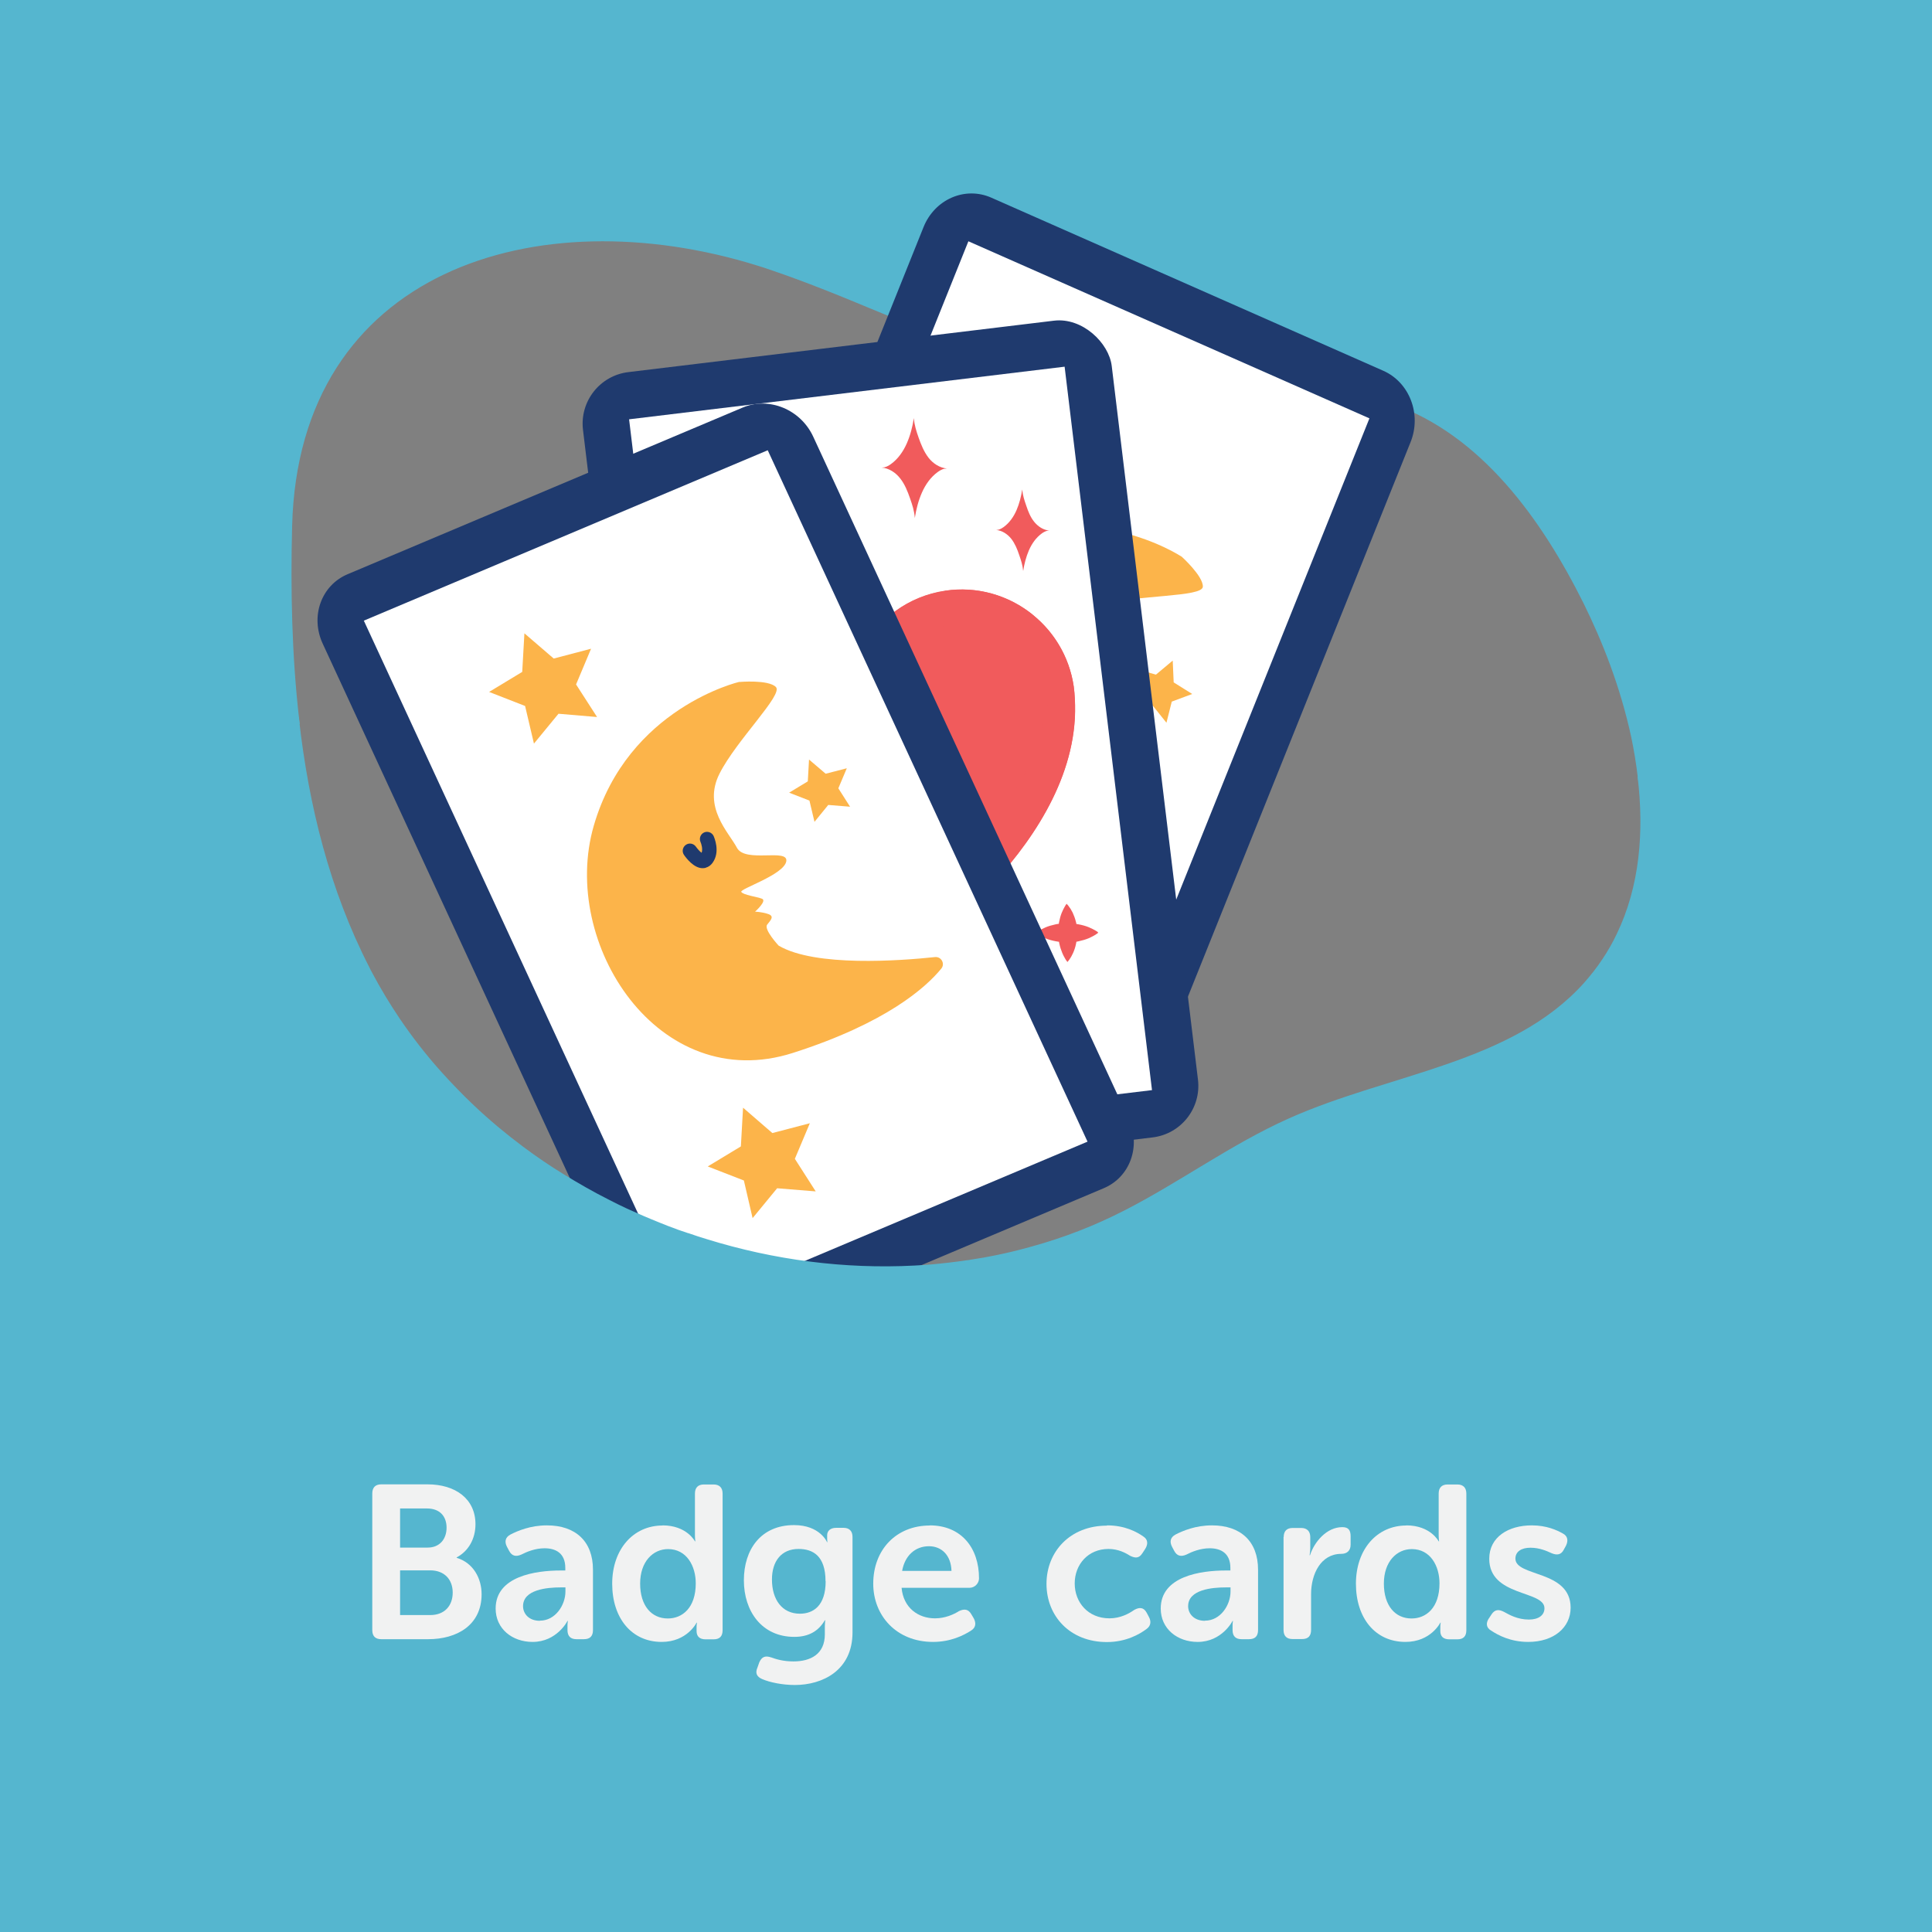 <?xml version="1.0" encoding="UTF-8"?>
<svg xmlns="http://www.w3.org/2000/svg" viewBox="0 0 141.73 141.73">
  <rect x="0" y="0" width="141.73" height="141.73" fill="#808080" stroke="none"/>
  <defs>
    <style>
      .cls-1 {
        fill: #1f3a6e;
      }

      .cls-2 {
        fill: #f1f2f2;
      }

      .cls-3 {
        fill: #fff;
      }

      .cls-4 {
        fill: none;
      }

      .cls-5 {
        fill: #55b6cf;
        stroke: #55b6cf;
        stroke-miterlimit: 10;
        stroke-width: .5px;
      }

      .cls-6 {
        fill: #f15b5c;
      }

      .cls-7 {
        fill: #0e2a4b;
      }

      .cls-8 {
        fill: #fcb44a;
      }
    </style>
  </defs>
  <g id="Bottom_BGS" data-name="Bottom BGS">
    <path class="cls-5" d="M21.18,38.6c.47-18.96,18.13-24.44,34.47-19.35.31.1.61.19.92.3,7.38,2.49,14.42,6.35,21.94,8,1.49.33,3,.57,4.54.69.65.05,1.31.08,1.97.1.01,0,.02,0,.03,0,1.67.04,3.35-.01,5.03-.06.81-.03,1.62-.05,2.42-.07,3.33-.06,6.61.08,9.73,1.18,6.6,2.33,11.05,8.51,14.17,14.77.71,1.44,1.37,2.95,1.94,4.5.64,1.73,1.17,3.52,1.56,5.31.21.99.37,1.98.49,2.97,7.2-1.07,14.33-2.56,21.36-4.53V0H0v48.92c7.17,1.36,14.42,2.68,21.7,3.9-.54-4.71-.64-9.5-.52-14.22Z"/>
  </g>
  <g id="Elements">
    <g>
      <g>
        <g>
          <path class="cls-1" d="M72.72,14.5l28.76,12.7c1.92.85,2.82,3.19,2,5.23l-20.54,51.16c-.82,2.04-3.04,3.01-4.97,2.16l-28.76-12.7c-1.92-.85-2.82-3.19-2-5.23l20.54-51.16c.82-2.04,3.04-3.01,4.97-2.16Z"/>
          <path class="cls-3" d="M71.04,17.7l29.42,12.99-20.82,51.86-29.42-12.99,20.82-51.86Z"/>
        </g>
        <g>
          <path class="cls-8" d="M86.67,40.83s-6.98-4.64-15-.54c-8.01,4.1-11.15,17.06-2.11,22.06,6.28,3.48,10.17,3.8,11.96,3.68.47-.03.66-.61.3-.92-1.95-1.67-6.57-5.89-7.25-8.93,0,0,.1-1.62.54-1.66.44-.04.82-.03.62-.48-.2-.45-.54-.82-.54-.82,0,0,1.2.11,1.04-.28-.16-.38-.74-1.19-.68-1.44.06-.26,3.05,1.41,3.89.86.85-.55-2.17-2.09-1.75-3.32.42-1.23.44-3.87,3.08-4.65,2.64-.78,7.44-.57,7.47-1.35.03-.78-1.57-2.22-1.57-2.22Z"/>
          <path class="cls-7" d="M75.06,48.4c-.07-.04-.13-.09-.19-.16-.44-.47-.28-1.38-.23-1.65.06-.29.34-.47.63-.41.29.06.47.34.41.63-.04.21-.06.46-.04.61.26-.12.46-.47.51-.6.11-.27.42-.4.69-.29.27.11.4.42.29.69-.05.12-.49,1.17-1.49,1.29-.22.03-.42-.01-.59-.11Z"/>
        </g>
        <polygon class="cls-8" points="78.44 26.91 78.57 29.74 80.97 31.25 78.32 32.24 77.63 35 75.86 32.78 73.03 32.97 74.6 30.61 73.54 27.98 76.27 28.73 78.44 26.91"/>
        <polygon class="cls-8" points="64.12 62.46 64.24 65.29 66.65 66.79 63.99 67.79 63.3 70.54 61.54 68.32 58.71 68.52 60.27 66.15 59.21 63.52 61.94 64.28 64.12 62.46"/>
        <polygon class="cls-8" points="86.03 48.46 86.1 50.06 87.46 50.91 85.96 51.47 85.57 53.02 84.57 51.77 82.97 51.88 83.86 50.54 83.26 49.06 84.8 49.49 86.03 48.46"/>
      </g>
      <g>
        <rect class="cls-1" x="45.79" y="25.19" width="39.07" height="60.35" rx="3.81" ry="3.81" transform="translate(-6.17 8.24) rotate(-6.89)"/>
        <path class="cls-3" d="M46.15,30.76l31.95-3.86,6.41,53.07-31.95,3.86-6.41-53.07Z"/>
      </g>
      <g>
        <path class="cls-6" d="M69.34,43.35c-2.71.4-4.9,2.07-6.1,4.31-1.79-1.8-4.38-2.76-7.08-2.36-4.53.67-7.67,4.89-7,9.42.04.3.1.59.18.87,2.42,10.21,17.24,14.68,17.24,14.68,0,0,12.9-8.57,12.26-19.04-.01-.29-.04-.59-.08-.89-.67-4.53-4.89-7.67-9.42-7Z"/>
        <path class="cls-6" d="M75.73,45.08c.57.92.96,1.98,1.13,3.12.04.3.07.59.08.89.63,10.47-12.26,19.04-12.26,19.04,0,0-7.64-2.31-12.84-7.38,4.97,6.58,14.75,9.53,14.75,9.53,0,0,12.9-8.57,12.26-19.04-.01-.29-.04-.59-.08-.89-.32-2.16-1.45-4-3.03-5.26Z"/>
        <path class="cls-6" d="M64.68,68.12s12.9-8.57,12.26-19.04c-.01-.29-.04-.59-.08-.89-.17-1.14-.56-2.19-1.13-3.12-1.74-1.39-4.02-2.09-6.39-1.74-2.71.4-4.9,2.07-6.1,4.31-1.79-1.8-4.38-2.76-7.08-2.36-4.53.67-7.67,4.89-7,9.42.04.3.1.59.18.87.45,1.92,1.35,3.63,2.5,5.15,5.21,5.08,12.84,7.38,12.84,7.38Z"/>
        <path class="cls-6" d="M51.33,50.11c-1.48,2.49-1.22,5.91.63,8.14-.06-2.28.17-4.76,1.69-6.46.78-.87,1.83-1.45,2.92-1.85,1.53-.55,3.17-.77,4.79-.64-2.29-4.19-7.87-2.85-10.03.8Z"/>
        <path class="cls-6" d="M73.68,44.8c-2.35-.84-4.33-1-6.51.19-2.02,1.11-2.65,3.15-3.01,4.37,2.01-2.15,6.19-4.54,9.52-4.56Z"/>
        <path class="cls-6" d="M75.86,45.78c.06.39-.21.76-.61.82s-.76-.21-.82-.61.21-.76.61-.82.76.21.82.61Z"/>
        <path class="cls-6" d="M54.3,60.02c.06.39-.21.76-.61.82s-.76-.21-.82-.61.21-.76.61-.82.76.21.82.61Z"/>
        <path class="cls-6" d="M69.48,34.37s-.02,0-.03,0h.03c-.54-.04-1.04-.37-1.37-.8s-.54-.95-.72-1.46c-.17-.49-.31-.91-.35-1.44-.1.64-.26,1.27-.52,1.86-.26.59-.64,1.14-1.17,1.52-.14.1-.3.19-.46.23l-.17.02s-.04,0-.05,0c0,0,.02,0,.03,0h-.03c.54.04,1.04.37,1.37.8.34.43.54.95.72,1.46.17.49.31.91.35,1.44.1-.64.26-1.27.52-1.86.26-.59.64-1.14,1.17-1.52.14-.1.3-.19.46-.23l.17-.02s.04,0,.05,0Z"/>
        <path class="cls-6" d="M76.98,38.92s-.02,0-.02,0h.02c-.44-.03-.84-.3-1.12-.65s-.44-.77-.58-1.19c-.14-.4-.25-.74-.29-1.17-.08.52-.21,1.03-.42,1.52-.21.48-.52.93-.95,1.24-.11.08-.24.15-.38.19l-.13.02s-.03,0-.04,0c0,0,.02,0,.02,0h-.02c.44.03.84.3,1.12.65.27.35.44.77.58,1.19.14.4.25.74.29,1.17.08-.52.21-1.03.42-1.52.21-.48.52-.93.95-1.24.11-.08.24-.15.38-.19l.13-.02s.03,0,.04,0Z"/>
        <path class="cls-6" d="M80.54,68.38s-.08-.06-.15-.1c-.13-.08-.31-.17-.52-.26-.22-.09-.47-.16-.74-.21-.06-.01-.11-.02-.17-.03,0-.05-.02-.1-.03-.15-.06-.25-.15-.48-.24-.68-.1-.2-.2-.36-.29-.47-.04-.06-.08-.1-.11-.13-.03-.03-.04-.05-.04-.05,0,0-.01.02-.04.05-.02.03-.06.08-.09.14-.07.12-.16.29-.24.49-.08.2-.14.43-.19.68,0,.04-.01.07-.02.11-.08.01-.16.02-.24.04-.27.06-.52.13-.73.22-.21.09-.39.19-.52.27-.06.04-.11.08-.14.1-.03.02-.05.04-.05.04,0,0,.02.02.05.04.03.02.08.06.15.1.13.08.31.17.52.26.22.09.47.16.74.21.08.01.16.03.24.04,0,.04.01.08.02.12.05.25.13.48.21.68.08.2.18.37.25.49.04.06.07.11.1.14.02.03.04.05.04.05,0,0,.02-.02.04-.05.02-.03.06-.08.1-.13.08-.11.18-.28.27-.48.09-.2.17-.44.22-.69,0-.05.02-.1.03-.14.05,0,.11-.02.16-.03.27-.06.52-.13.73-.22.21-.09.39-.19.52-.27.06-.04.11-.08.14-.1.03-.02.05-.04.05-.04,0,0-.02-.02-.05-.04Z"/>
      </g>
      <g>
        <g>
          <path class="cls-1" d="M25.51,42.12l28.97-12.22c1.94-.82,4.26.14,5.18,2.14l23.14,50.04c.92,2,.1,4.28-1.84,5.09l-28.97,12.22c-1.94.82-4.26-.14-5.18-2.14l-23.14-50.04c-.92-2-.1-4.28,1.84-5.09Z"/>
          <path class="cls-3" d="M26.69,45.53l29.63-12.5,23.46,50.72-29.63,12.5-23.46-50.72Z"/>
        </g>
        <g>
          <path class="cls-8" d="M54.24,50.02s-8.17,1.9-10.68,10.55c-2.51,8.64,4.76,19.82,14.61,16.67,6.84-2.19,9.74-4.79,10.88-6.18.3-.36,0-.9-.46-.85-2.55.27-8.79.74-11.47-.84,0,0-1.11-1.19-.84-1.54.28-.35.54-.62.07-.78-.47-.16-.96-.17-.96-.17,0,0,.9-.8.51-.95-.39-.15-1.37-.27-1.52-.5-.14-.22,3.12-1.25,3.3-2.24.18-.99-3.01.15-3.62-1-.61-1.15-2.52-2.97-1.28-5.43,1.24-2.46,4.69-5.8,4.14-6.36-.55-.56-2.69-.37-2.69-.37Z"/>
          <path class="cls-1" d="M51.78,63.66c-.08.02-.16.03-.24.03-.64,0-1.2-.74-1.36-.97-.17-.24-.11-.57.13-.74.24-.17.57-.11.74.13.12.17.29.36.42.45.1-.27-.02-.66-.08-.79-.12-.27,0-.58.26-.7.26-.12.58,0,.7.26.05.12.51,1.16-.08,1.97-.13.18-.3.3-.49.35Z"/>
        </g>
        <polygon class="cls-8" points="38.47 46.46 40.62 48.31 43.36 47.59 42.26 50.21 43.8 52.6 40.97 52.36 39.17 54.55 38.52 51.79 35.88 50.76 38.31 49.29 38.47 46.46"/>
        <polygon class="cls-8" points="54.51 81.26 56.66 83.12 59.41 82.4 58.31 85.01 59.84 87.4 57.01 87.17 55.21 89.36 54.57 86.6 51.92 85.57 54.35 84.1 54.51 81.26"/>
        <polygon class="cls-8" points="59.35 55.72 60.57 56.76 62.12 56.36 61.5 57.83 62.36 59.18 60.76 59.05 59.75 60.29 59.38 58.73 57.89 58.15 59.26 57.32 59.35 55.72"/>
      </g>
    </g>
  </g>
  <g id="Top_BGS" data-name="Top BGS">
    <path class="cls-5" d="M120.38,56.94c.5,4.1.15,8.15-1.54,11.66-.31.66-.67,1.29-1.08,1.9-.4.61-.86,1.19-1.36,1.76-5.39,6.01-14.39,6.72-21.76,10.02-4.2,1.88-7.95,4.65-12.04,6.74-2.2,1.13-4.5,2.02-6.87,2.67l-.41.11c-.72.2-1.45.37-2.18.52h0c-.62.13-1.23.24-1.86.33-.11.03-.22.04-.33.05-.88.13-1.76.23-2.65.31-.4.03-.8.06-1.21.08-5.14.27-10.36-.41-15.32-1.95-.44-.13-.89-.28-1.32-.43,0,0,0,0-.01,0-.06-.01-.12-.04-.18-.06-.12-.04-.25-.08-.36-.12-.15-.05-.3-.1-.44-.16-.38-.13-.75-.28-1.12-.43-.83-.33-1.66-.69-2.47-1.06-.46-.21-.91-.44-1.36-.67-1.11-.56-2.19-1.18-3.25-1.83-1.05-.64-2.06-1.33-3.05-2.07-1.27-.95-2.49-1.97-3.64-3.06-.42-.4-.84-.81-1.24-1.23-.42-.43-.83-.87-1.23-1.32-1.08-1.21-2.07-2.49-2.98-3.83-.72-1.07-1.39-2.17-2-3.32-.09-.16-.18-.33-.26-.5-2.91-5.67-4.45-11.88-5.17-18.23C14.42,51.6,7.17,50.28,0,48.92v92.82h141.73V52.41c-7.03,1.96-14.15,3.45-21.36,4.53Z"/>
  </g>
  <g id="Texts">
    <g>
      <rect class="cls-4" x="0" y="87.41" width="141.73" height="54.32"/>
      <path class="cls-2" d="M27.31,109.56c0-.43.22-.67.66-.67h3.39c2.05,0,3.52,1.06,3.52,2.93,0,1.06-.51,1.97-1.38,2.43v.03c1.23.37,1.83,1.52,1.83,2.67,0,2.27-1.81,3.3-3.92,3.3h-3.44c-.43,0-.66-.22-.66-.67v-10.02ZM31.37,113.53c.9,0,1.39-.64,1.39-1.46s-.48-1.41-1.44-1.41h-1.97v2.87h2.02ZM31.56,118.48c1.06,0,1.65-.69,1.65-1.65s-.61-1.63-1.65-1.63h-2.21v3.28h2.21Z"/>
      <path class="cls-2" d="M41.13,115.21h.34v-.19c0-1.07-.69-1.44-1.52-1.44-.69,0-1.31.26-1.7.46-.4.18-.7.11-.9-.27l-.16-.3c-.19-.37-.13-.69.26-.9.53-.27,1.46-.67,2.67-.67,2.11,0,3.38,1.18,3.38,3.25v4.43c0,.45-.22.67-.67.67h-.54c-.43,0-.66-.22-.66-.67v-.32c0-.22.03-.35.03-.35h-.03s-.77,1.54-2.56,1.54c-1.49,0-2.71-.96-2.71-2.45,0-2.38,2.95-2.79,4.77-2.79ZM39.61,118.89c1.14,0,1.87-1.15,1.87-2.14v-.3h-.34c-1.02,0-2.77.16-2.77,1.38,0,.54.42,1.07,1.23,1.07Z"/>
      <path class="cls-2" d="M48.6,111.9c1.79,0,2.38,1.17,2.38,1.17h.03s-.03-.21-.03-.46v-3.04c0-.43.22-.67.66-.67h.71c.43,0,.66.24.66.67v10.02c0,.45-.22.67-.66.67h-.59c-.43,0-.66-.21-.66-.61v-.32c0-.16.03-.29.03-.29h-.03s-.69,1.41-2.56,1.41c-2.21,0-3.63-1.75-3.63-4.27s1.54-4.27,3.7-4.27ZM48.99,118.73c1.06,0,2.05-.77,2.05-2.58,0-1.26-.66-2.51-2.03-2.51-1.1,0-2.05.91-2.05,2.53s.83,2.56,2.03,2.56Z"/>
      <path class="cls-2" d="M56.56,121.58c.38.14.9.3,1.65.3,1.25,0,2.3-.53,2.3-1.99v-.61c0-.19.03-.42.03-.42h-.03c-.45.77-1.15,1.22-2.24,1.22-2.39,0-3.7-1.89-3.7-4.15s1.25-4.05,3.68-4.05c1.91,0,2.42,1.25,2.42,1.25h.03s-.02-.08-.02-.21v-.3c0-.3.22-.54.66-.54h.54c.43,0,.66.24.66.67v7c0,2.8-2.21,3.86-4.23,3.86-.91,0-1.83-.19-2.39-.43-.42-.18-.53-.45-.35-.86l.13-.37c.18-.4.42-.51.85-.37ZM60.56,116c0-1.87-.93-2.37-1.98-2.37-1.26,0-1.95.9-1.95,2.24,0,1.47.74,2.51,2.05,2.51.96,0,1.89-.56,1.89-2.39Z"/>
      <path class="cls-2" d="M68.2,111.9c2.32,0,3.62,1.65,3.62,3.89,0,.35-.3.69-.7.69h-4.98c.13,1.47,1.22,2.24,2.45,2.24.75,0,1.38-.29,1.76-.53.4-.19.69-.14.9.22l.19.32c.19.37.13.69-.22.9-.53.34-1.49.82-2.77.82-2.71,0-4.39-1.95-4.39-4.27,0-2.51,1.7-4.27,4.15-4.27ZM69.8,115.24c-.03-1.14-.72-1.81-1.65-1.81-1.04,0-1.78.72-1.97,1.81h3.62Z"/>
      <path class="cls-2" d="M81.21,111.9c1.31,0,2.19.48,2.67.82.34.22.35.56.13.91l-.21.32c-.24.37-.51.37-.9.18-.34-.22-.88-.5-1.58-.5-1.5,0-2.48,1.14-2.48,2.53s.98,2.56,2.55,2.56c.8,0,1.44-.35,1.82-.62.4-.22.7-.18.91.21l.16.3c.19.35.14.67-.18.9-.5.37-1.49.95-2.9.95-2.71,0-4.43-1.91-4.43-4.27s1.73-4.27,4.43-4.27Z"/>
      <path class="cls-2" d="M89.92,115.21h.34v-.19c0-1.07-.69-1.44-1.52-1.44-.69,0-1.31.26-1.7.46-.4.18-.7.11-.9-.27l-.16-.3c-.19-.37-.13-.69.26-.9.53-.27,1.46-.67,2.67-.67,2.11,0,3.38,1.18,3.38,3.25v4.43c0,.45-.22.67-.67.67h-.54c-.43,0-.66-.22-.66-.67v-.32c0-.22.03-.35.03-.35h-.03s-.77,1.54-2.56,1.54c-1.49,0-2.71-.96-2.71-2.45,0-2.38,2.95-2.79,4.77-2.79ZM88.4,118.89c1.14,0,1.87-1.15,1.87-2.14v-.3h-.34c-1.02,0-2.77.16-2.77,1.38,0,.54.42,1.07,1.23,1.07Z"/>
      <path class="cls-2" d="M94.17,112.76c0-.43.22-.67.66-.67h.62c.43,0,.67.24.67.67v.77c0,.3-.05.56-.05.56h.03c.32-.98,1.22-2.06,2.37-2.06.45,0,.61.22.61.67v.62c0,.43-.26.67-.69.67-1.49,0-2.21,1.47-2.21,2.96v2.62c0,.45-.22.67-.66.67h-.7c-.43,0-.66-.22-.66-.67v-6.82Z"/>
      <path class="cls-2" d="M103.16,111.9c1.79,0,2.38,1.17,2.38,1.17h.03s-.03-.21-.03-.46v-3.04c0-.43.22-.67.66-.67h.71c.43,0,.66.24.66.67v10.02c0,.45-.22.67-.66.67h-.59c-.43,0-.66-.21-.66-.61v-.32c0-.16.03-.29.03-.29h-.03s-.69,1.41-2.56,1.41c-2.21,0-3.63-1.75-3.63-4.27s1.54-4.27,3.7-4.27ZM103.55,118.73c1.06,0,2.05-.77,2.05-2.58,0-1.26-.66-2.51-2.03-2.51-1.1,0-2.05.91-2.05,2.53s.83,2.56,2.03,2.56Z"/>
      <path class="cls-2" d="M109.24,118.7l.19-.29c.24-.34.51-.37.91-.16.38.21.99.56,1.82.56.71,0,1.14-.32,1.14-.83,0-1.33-4.05-.83-4.05-3.63,0-1.6,1.41-2.45,3.12-2.45,1.09,0,1.84.35,2.27.59.37.19.42.53.24.9l-.16.29c-.19.38-.5.43-.9.26-.35-.16-.88-.4-1.55-.4s-1.1.29-1.1.8c0,1.35,4.05.82,4.05,3.6,0,1.44-1.22,2.51-3.11,2.51-1.31,0-2.22-.5-2.72-.83-.37-.21-.4-.56-.16-.91Z"/>
    </g>
  </g>
</svg>
